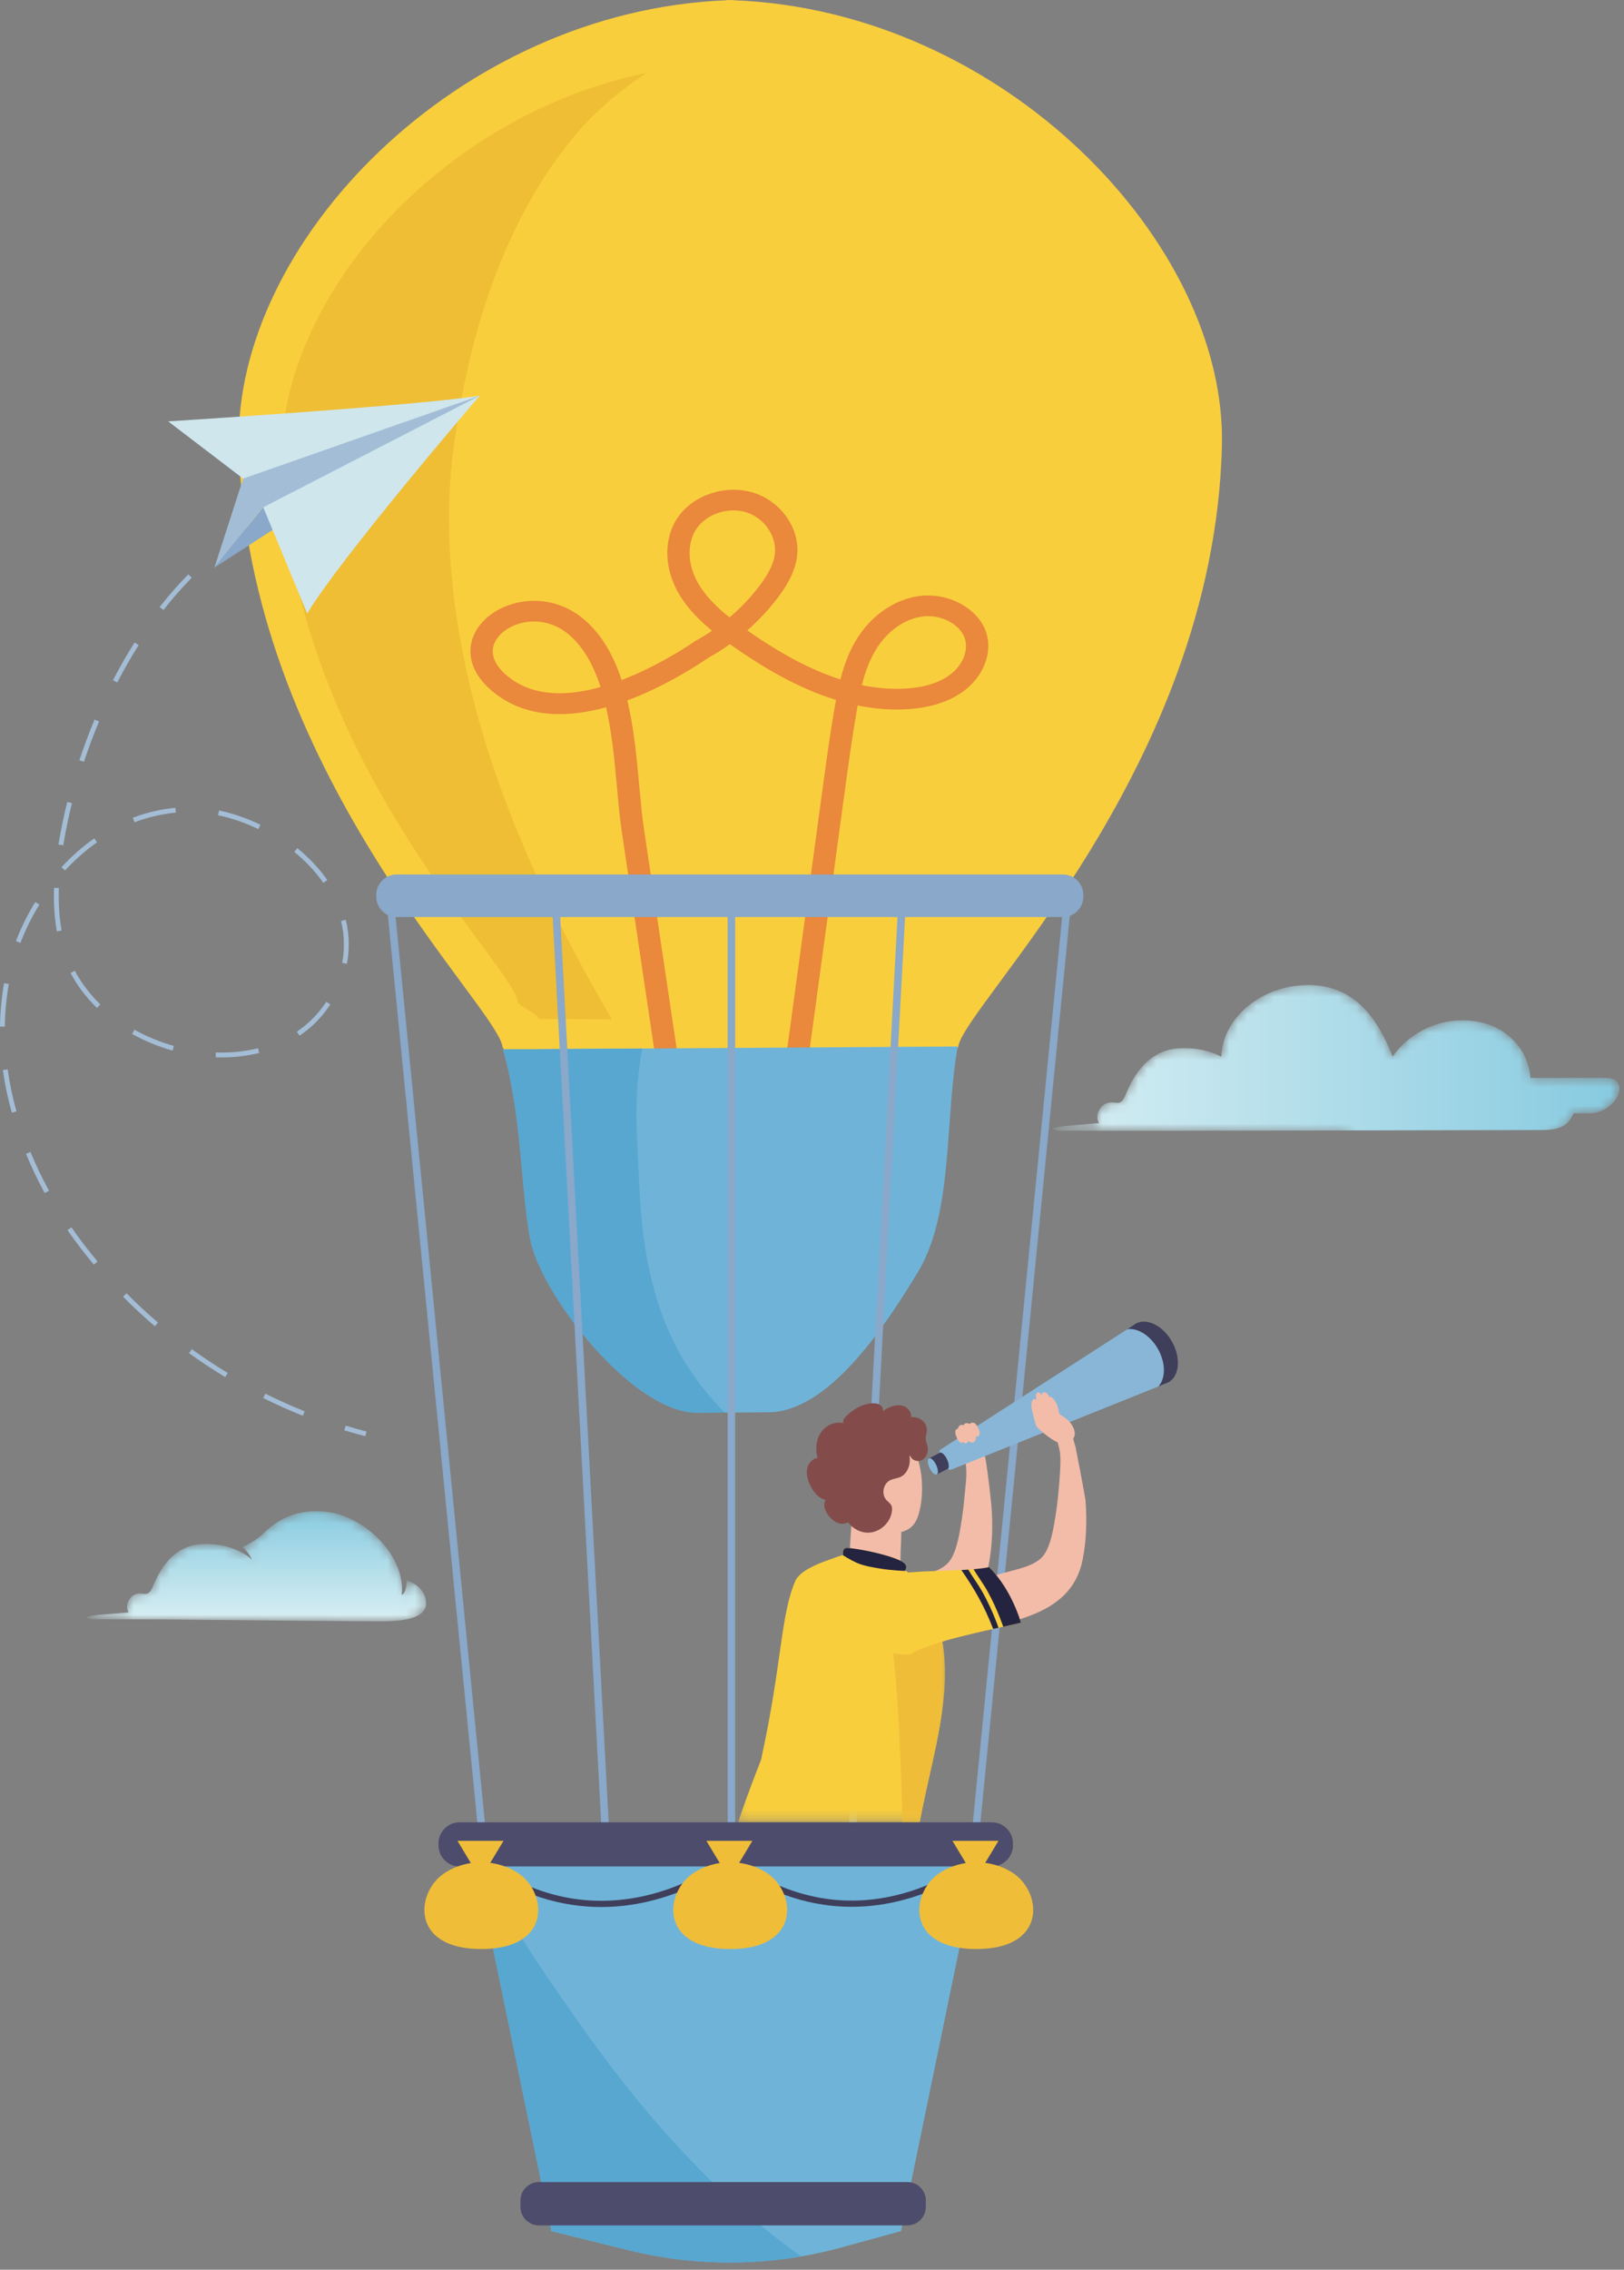<?xml version="1.0" encoding="UTF-8"?>
<svg width="179px" height="250px" viewBox="0 0 179 250" version="1.1" xmlns="http://www.w3.org/2000/svg" xmlns:xlink="http://www.w3.org/1999/xlink">
    <rect x="0" y="0" width="179" height="250" fill="#808080" stroke="none"/>
    <title>idea 1</title>
    <defs>
        <polygon id="path-1" points="0.151 0.169 23.153 0.169 23.153 42.743 0.151 42.743"></polygon>
        <path d="M8.433,12.006 L0.856,11.986 C0.856,11.986 -0.983,11.732 1.938,11.484 C4.935,11.229 4.935,11.229 4.935,11.229 C4.935,11.229 4.37,10.367 5.335,9.434 C6.441,8.668 6.979,9.872 7.582,8.444 C8.083,7.258 9.464,3.886 13.022,3.71 C16.687,3.529 18.537,5.435 18.537,5.435 C18.537,5.435 18.077,4.398 17.444,4.045 C17.444,4.045 18.752,3.566 19.901,2.442 C21.061,1.306 23.361,-0.407 27.192,0.223 C31.138,0.873 35.527,5.108 35.039,9.302 C35.039,9.302 35.574,9.226 35.579,7.709 C35.579,7.709 37.722,8.262 37.726,10.264 C37.73,12.266 33.818,12.181 33.148,12.215 C32.482,12.249 8.433,12.006 8.433,12.006" id="path-3"></path>
        <linearGradient x1="50%" y1="100.001%" x2="50%" y2="-1.81035222e-05%" id="linearGradient-5">
            <stop stop-color="#D9EFF3" offset="0%"></stop>
            <stop stop-color="#86CAE0" offset="100%"></stop>
        </linearGradient>
        <path d="M61.123,10.453 L52.715,10.453 C52.475,6.96 49.543,4.101 45.233,4.101 C41.998,4.101 39.146,5.751 37.529,8.099 C35.871,3.859 33.3,0.215 28.226,0.215 C23.066,0.215 18.765,3.847 18.647,8.104 C17.64,7.589 16.1,7.081 14.025,7.183 C10.125,7.376 8.613,11.07 8.063,12.371 C7.403,13.936 6.813,12.616 5.601,13.455 C4.543,14.478 5.162,15.422 5.162,15.422 C5.162,15.422 5.162,15.422 1.879,15.701 C-1.323,15.973 0.693,16.252 0.693,16.252 L8.996,16.274 C8.996,16.274 24.637,16.432 32.153,16.487 C32.802,16.922 33.563,17.186 34.261,17.186 L53.229,17.186 C54.517,17.186 56.208,16.29 57.07,15.076 C57.247,14.825 57.378,14.579 57.464,14.343 L59.366,14.343 C60.479,14.343 61.796,13.524 62.315,12.48 C62.859,11.387 62.333,10.453 61.123,10.453" id="path-6"></path>
        <linearGradient x1="5.64214221e-06%" y1="50%" x2="100%" y2="50%" id="linearGradient-8">
            <stop stop-color="#D9EFF3" offset="0%"></stop>
            <stop stop-color="#86CAE0" offset="100%"></stop>
        </linearGradient>
    </defs>
    <g id="Page-1" stroke="none" stroke-width="1" fill="none" fill-rule="evenodd">
        <g id="idea-1">
            <path d="M80.105,0.029 L80.105,0 C80.238,0.003 80.37,0.011 80.503,0.015 C80.635,0.011 80.767,0.003 80.9,0 L80.9,0.029 C110.653,1.19 135.243,26.802 134.682,49.148 C133.79,84.652 106.342,110.659 105.62,115.272 C105.507,115.993 103.102,116.721 103.097,117.449 L80.9,117.604 L80.9,117.609 L80.503,117.607 L80.105,117.609 L80.105,117.604 L57.908,117.449 C57.904,116.721 55.499,115.993 55.386,115.272 C54.663,110.659 27.216,84.652 26.324,49.148 C25.762,26.802 50.352,1.19 80.105,0.029" id="Fill-3" fill="#F9CE3D"></path>
            <path d="M67.447,112.284 L59.316,112.227 C59.312,111.574 57.158,110.922 57.057,110.277 C56.41,106.146 31.827,82.853 31.028,51.055 C30.576,33.059 48.338,12.701 71.297,8.024 C70.941,8.248 70.59,8.48 70.246,8.723 C67.613,10.58 65.192,12.687 63.15,15.184 C59.001,20.258 56.102,25.965 53.944,32.142 C52.069,37.509 50.876,43.1 50.076,48.722 C48.956,56.59 49.537,64.518 51.085,72.293 C53.9,86.44 60.197,99.867 67.447,112.284" id="Fill-4" fill="#EFBE34"></path>
            <path d="M54.353,71.306 C54.571,70.198 55.664,69.181 57.135,68.719 C59.036,68.119 61.097,68.547 62.654,69.855 C64.33,71.258 65.437,73.32 66.198,75.673 C62.672,76.661 58.986,76.785 56.206,74.678 C54.774,73.592 54.133,72.427 54.353,71.306 Z M77.018,64.363 C75.745,62.232 75.665,59.802 76.816,58.17 C77.67,56.958 79.255,56.231 80.819,56.221 C81.326,56.218 81.831,56.29 82.308,56.446 C84.257,57.081 85.62,59.069 85.411,60.972 C85.261,62.335 84.387,63.63 83.743,64.485 C82.776,65.769 81.656,66.951 80.417,68.004 C79.106,66.967 77.864,65.778 77.018,64.363 Z M94.997,75.465 C95.329,74.138 95.771,72.868 96.457,71.699 C97.678,69.617 99.604,68.202 101.607,67.914 C101.822,67.881 102.038,67.866 102.253,67.865 C104.171,67.853 106.018,68.982 106.397,70.499 C106.723,71.808 106.028,73.356 104.668,74.352 C103.443,75.249 101.747,75.755 99.626,75.854 C98.047,75.928 96.501,75.776 94.997,75.465 Z M54.645,76.44 C58.188,79.123 62.629,79.052 66.805,77.903 C67.467,80.808 67.754,83.958 68.01,86.783 C68.163,88.467 68.307,90.058 68.516,91.458 L72.317,116.981 L74.756,116.669 L70.955,91.146 C70.754,89.806 70.613,88.244 70.463,86.591 C70.191,83.598 69.889,80.263 69.147,77.145 C72.838,75.775 76.122,73.776 78.11,72.434 L78.107,72.431 C78.914,71.98 79.701,71.491 80.452,70.952 C80.633,71.081 80.814,71.206 80.991,71.329 C83.875,73.33 87.739,75.738 92.145,77.091 C92.089,77.4 92.035,77.707 91.982,78.011 C91.448,81.127 91.016,84.302 90.599,87.371 L86.622,116.594 L89.064,116.876 L93.042,87.653 C93.456,84.601 93.886,81.447 94.414,78.367 C94.452,78.144 94.491,77.923 94.53,77.702 C96.214,78.046 97.963,78.217 99.748,78.127 C102.392,78.004 104.56,77.334 106.196,76.136 C108.286,74.605 109.331,72.133 108.796,69.986 C108.087,67.151 104.627,65.173 101.229,65.663 C98.471,66.063 95.878,67.912 94.293,70.616 C93.509,71.953 93.002,73.388 92.63,74.838 C88.664,73.567 85.127,71.351 82.47,69.509 C82.435,69.484 82.4,69.46 82.365,69.435 C83.624,68.332 84.767,67.107 85.762,65.786 C86.563,64.722 87.651,63.091 87.86,61.2 C88.184,58.251 86.15,55.283 83.128,54.297 C80.104,53.315 76.505,54.443 74.754,56.928 C73.112,59.256 73.155,62.607 74.863,65.466 C75.811,67.05 77.115,68.352 78.488,69.473 C77.861,69.898 77.213,70.292 76.547,70.652 L76.555,70.665 C75.044,71.679 71.992,73.576 68.518,74.903 C67.641,72.244 66.335,69.866 64.309,68.166 C62.075,66.296 59.101,65.697 56.345,66.562 C54.004,67.299 52.313,68.961 51.931,70.9 C51.709,72.033 51.765,74.257 54.645,76.44 L54.645,76.44 Z" id="Fill-5" fill="#EA883B"></path>
            <path d="M55.448,115.581 L105.557,115.265 C105.399,116.175 105.272,117.078 105.166,117.972 C104.268,125.575 104.675,134.366 101.132,140.188 C97.724,145.788 91.442,155.515 84.69,155.557 L76.854,155.607 C70.223,155.648 60.793,144.162 58.72,137.574 C58.427,136.644 58.29,135.681 58.154,134.713 C57.395,129.327 57.325,122.182 55.448,115.581" id="Fill-6" fill="#6FB4D8"></path>
            <path d="M93.385,150.788 C93.115,150.687 92.844,150.586 92.57,150.491 C92.802,150.572 92.979,150.634 93.112,150.681 C93.226,150.724 93.327,150.761 93.39,150.783 L93.385,150.788" id="Fill-7" fill="#57A7D1"></path>
            <path d="M70.811,115.484 C70.781,115.594 70.755,115.704 70.735,115.816 C70.159,118.999 70.068,122.153 70.222,125.373 C70.358,128.22 70.446,131.091 70.693,133.929 C71.195,139.703 72.593,145.512 75.758,150.445 C76.948,152.3 78.332,154.035 79.893,155.588 C78.268,155.598 76.854,155.607 76.854,155.607 C70.223,155.648 60.793,144.162 58.72,137.574 C58.427,136.644 58.29,135.681 58.154,134.713 C57.395,129.327 57.325,122.182 55.448,115.581 L70.811,115.484" id="Fill-8" fill="#57A7D1"></path>
            <path d="M43.712,101.005 L117.168,101.005 C118.4,101.005 119.408,99.997 119.408,98.765 L119.408,98.562 C119.408,97.33 118.4,96.322 117.168,96.322 L43.712,96.322 C42.48,96.322 41.472,97.33 41.472,98.562 L41.472,98.765 C41.472,99.997 42.48,101.005 43.712,101.005" id="Fill-9" fill="#89A8CA"></path>
            <path d="M60.769,245.744 L69.269,247.845 C77.001,249.755 85.042,249.654 92.731,247.547 L99.314,245.744 L108.124,203.057 L51.959,203.057 L60.769,245.744" id="Fill-10" fill="#6FB4D8"></path>
            <path d="M63.56,222.427 C70.452,232.3 78.658,241.727 88.319,248.529 C82,249.619 75.534,249.393 69.269,247.845 L60.769,245.744 L51.959,203.057 L52.514,203.057 C54.819,210.174 59.482,216.586 63.56,222.427" id="Fill-11" fill="#57A7D1"></path>
            <path d="M59.395,245.114 L100.013,245.114 C101.131,245.114 102.046,244.199 102.046,243.081 L102.046,242.373 C102.046,241.255 101.131,240.34 100.013,240.34 L59.395,240.34 C58.277,240.34 57.362,241.255 57.362,242.373 L57.362,243.081 C57.362,244.199 58.277,245.114 59.395,245.114" id="Fill-12" fill="#4D4C6C"></path>
            <path d="M66.27,210.046 C73.598,210.046 79.074,206.359 80.345,205.423 C85.178,208.863 89.817,210.022 93.867,210.023 C102.143,210.024 107.975,205.19 108.061,205.116 C108.226,204.977 108.228,204.748 108.068,204.606 C107.906,204.463 107.643,204.462 107.479,204.601 C107.447,204.627 104.289,207.271 99.413,208.586 C92.906,210.343 86.578,209.026 80.605,204.672 C80.443,204.554 80.204,204.56 80.051,204.686 C80.019,204.713 76.781,207.336 71.828,208.63 C65.216,210.358 58.834,209.026 52.859,204.672 C52.683,204.544 52.42,204.564 52.272,204.717 C52.124,204.869 52.147,205.097 52.323,205.225 C57.284,208.84 62.08,210.046 66.27,210.046" id="Fill-13" fill="#3F3E5B"></path>
            <polyline id="Fill-14" fill="#89A8CA" points="107.904 202.331 118.156 98.418 117.335 98.309 107.082 202.222 107.904 202.331"></polyline>
            <polyline id="Fill-15" fill="#89A8CA" points="94.329 202.307 99.871 98.873 99.043 98.814 93.5 202.247 94.329 202.307"></polyline>
            <polyline id="Fill-16" fill="#89A8CA" points="52.769 202.331 53.591 202.222 43.338 98.309 42.516 98.418 52.769 202.331"></polyline>
            <polyline id="Fill-17" fill="#89A8CA" points="66.344 202.307 67.172 202.247 61.63 98.814 60.802 98.873 66.344 202.307"></polyline>
            <polygon id="Fill-18" fill="#89A8CA" points="80.198 202.037 81.029 202.037 81.029 98.663 80.198 98.663"></polygon>
            <path d="M118.479,159.162 C117.779,159.199 117.521,159.52 116.789,159.704 C116.985,160.539 116.822,162.596 116.697,163.999 C116.613,164.953 116.508,165.907 116.357,166.853 C116.149,168.157 115.839,170.269 115.003,171.341 C114.095,172.505 112.034,172.848 110.666,173.243 C109.034,173.713 107.383,174.121 105.728,174.509 C104.298,174.843 102.864,175.159 101.426,175.46 C101.041,175.541 99.954,175.558 99.65,175.824 C99.649,175.824 97.557,177.649 98.731,179.419 C99.907,181.189 103.689,180.374 103.689,180.374 C105.523,180.11 107.346,179.717 109.139,179.262 C113.698,178.108 118.338,176.871 119.338,171.749 C119.751,169.632 119.808,167.463 119.651,165.315 C119.623,164.923 118.533,159.159 118.479,159.162" id="Fill-19" fill="#F3BCA9"></path>
            <path d="M108.623,160.7 C108.547,160.297 108.477,160.044 108.423,160.047 C107.723,160.084 106.957,160.207 106.224,160.391 C106.729,161.747 106.453,163.236 106.328,164.64 C106.244,165.594 106.139,166.547 105.988,167.493 C105.78,168.797 105.47,170.909 104.634,171.981 C103.727,173.145 101.665,173.488 100.297,173.883 C98.665,174.354 97.014,174.762 95.359,175.149 C93.929,175.484 92.495,175.8 91.057,176.101 C90.672,176.182 89.585,176.199 89.28,176.464 C89.28,176.464 87.188,178.289 88.363,180.059 C89.538,181.829 93.32,181.014 93.32,181.014 C95.154,180.751 96.977,180.357 98.77,179.903 C103.328,178.748 107.969,177.511 108.969,172.389 C109.382,170.273 109.439,168.103 109.283,165.956 C109.254,165.563 108.897,162.155 108.623,160.7" id="Fill-20" fill="#F3BCA9"></path>
            <g id="Group-26" transform="translate(81.002, 157.848)">
                <mask id="mask-2" fill="white">
                    <use xlink:href="#path-1"></use>
                </mask>
                <g id="Clip-22"></g>
                <path d="M12.91,9.058 C12.918,8.95 12.926,8.84 12.937,8.732 C12.82,8.577 12.71,8.417 12.611,8.249 C11.742,6.772 11.655,4.86 12.444,3.346 C13.362,1.586 17.059,-0.95 18.87,0.708 C20.767,2.445 20.982,6.641 20.226,9.019 C20.092,9.439 19.904,9.851 19.605,10.179 C19.271,10.544 18.826,10.771 18.341,10.892 C18.348,11.929 18.231,13.05 18.258,13.993 C18.291,15.124 18.331,16.462 17.833,17.143 C17.423,17.704 16.838,17.532 16.327,17.334 C15.168,16.886 13.921,16.348 13.139,14.736 C12.959,14.365 12.808,13.939 12.739,13.468 C12.657,12.908 12.694,12.321 12.732,11.751 C12.792,10.853 12.851,9.956 12.91,9.058" id="Fill-21" fill="#F3BCA9" mask="url(#mask-2)"></path>
                <path d="M23.136,27.305 C23.319,22.496 21.982,17.652 18.987,15.256 C18.987,15.256 18.906,15.218 18.762,15.154 C18.97,14.75 18.993,14.385 18.101,13.99 C16.427,13.25 13.421,12.714 12.461,12.647 C11.932,12.611 11.905,12.975 11.909,13.437 C11.397,13.555 10.867,13.787 10.415,13.941 C8.964,14.435 7.116,15.23 6.658,16.288 C5.016,20.079 5.213,25.342 2.883,35.984 C1.183,40.342 -0.024,43.697 0.171,43.949 C0.689,44.62 14.872,48.794 18.294,48.561 C18.395,48.577 18.496,48.594 18.595,48.609 C20.248,48.859 19.89,46.269 19.934,45.868 C20.614,39.667 22.9,33.54 23.136,27.305" id="Fill-23" fill="#F9CE3D" mask="url(#mask-2)"></path>
                <path d="M13.427,14.285 C14.276,14.655 15.242,14.794 16.149,14.944 C17.104,15.103 18.906,15.218 18.762,15.154 C18.97,14.75 18.993,14.385 18.101,13.99 C16.427,13.25 13.421,12.714 12.461,12.647 C11.932,12.611 11.905,12.975 11.909,13.437 C11.869,13.446 12.855,14.036 13.427,14.285" id="Fill-24" fill="#242441" mask="url(#mask-2)"></path>
                <path d="M23.136,27.305 C23.307,22.792 22.14,18.25 19.522,15.727 C19.518,17.216 18.458,18.719 16.593,18.553 C17.863,25.23 18.086,32.006 18.351,38.775 C18.468,41.77 18.494,44.72 18.382,47.715 C18.372,48.001 18.364,48.287 18.36,48.571 C18.439,48.584 18.518,48.597 18.595,48.609 C20.248,48.859 19.89,46.269 19.934,45.868 C20.614,39.667 22.9,33.54 23.136,27.305" id="Fill-25" fill="#F0BD39" mask="url(#mask-2)"></path>
            </g>
            <polyline id="Fill-27" fill="#3F3E5B" points="108.73 159.573 103.272 162.391 102.347 160.656 107.806 157.837 108.73 159.573"></polyline>
            <path d="M129.139,147.904 C128.171,146.113 126.383,145.182 125.146,145.826 C125.038,145.882 124.94,145.953 124.847,146.029 L103.694,159.641 C103.549,159.734 103.5,159.923 103.581,160.076 L104.453,161.712 C104.533,161.862 104.712,161.928 104.87,161.864 L128.405,152.418 L128.475,152.39 L128.655,152.317 L128.653,152.313 L128.655,152.312 C129.892,151.669 130.109,149.695 129.139,147.904" id="Fill-28" fill="#89B6D7"></path>
            <path d="M129.223,147.857 C128.251,146.06 126.456,145.126 125.215,145.772 C125.106,145.828 125.008,145.899 124.915,145.975 L124.253,146.401 C125.425,146.234 126.85,147.135 127.679,148.668 C128.505,150.194 128.47,151.85 127.681,152.711 L128.486,152.388 L128.557,152.36 L128.737,152.287 L128.735,152.283 L128.737,152.282 C129.978,151.636 130.196,149.655 129.223,147.857" id="Fill-29" fill="#3F3E5B"></path>
            <path d="M115.585,153.733 C115.523,153.566 115.383,153.429 115.213,153.371 C115.18,153.359 115.144,153.35 115.109,153.348 C115.067,153.345 115.026,153.349 114.988,153.365 C114.93,153.39 114.885,153.442 114.859,153.5 C114.834,153.555 114.834,153.616 114.815,153.671 C114.769,153.635 114.757,153.565 114.717,153.52 C114.667,153.463 114.603,153.42 114.531,153.397 C114.457,153.374 114.372,153.358 114.306,153.399 C114.183,153.474 114.198,153.674 114.195,153.798 C114.191,153.937 114.201,154.077 114.223,154.214 C114.178,154.172 114.126,154.135 114.067,154.113 C114.04,154.103 114.012,154.095 113.983,154.095 C113.876,154.097 113.806,154.206 113.769,154.305 C113.64,154.65 113.665,155.041 113.767,155.39 C113.875,155.759 113.939,156.139 114.05,156.506 C114.102,156.682 114.126,156.867 114.206,157.034 C114.297,157.223 114.464,157.361 114.62,157.498 C115.167,157.977 115.733,158.427 116.378,158.773 C116.447,158.81 116.513,158.841 116.58,158.87 L116.857,159.977 L118.6,159.609 L118.288,158.46 L118.306,158.44 C118.466,158.189 118.506,157.894 118.433,157.607 C118.366,157.346 118.233,157.083 118.083,156.859 C118.007,156.746 117.927,156.632 117.828,156.541 C117.613,156.343 117.392,156.15 117.142,155.993 C117.031,155.923 116.92,155.855 116.82,155.766 C116.742,155.697 116.701,155.622 116.698,155.52 C116.69,155.272 116.59,155.042 116.543,154.802 C116.534,154.759 116.51,154.718 116.491,154.677 C116.365,154.42 116.183,154.113 115.952,153.934 C115.89,153.885 115.816,153.848 115.736,153.836 C115.692,153.829 115.652,153.847 115.619,153.806 L115.585,153.733" id="Fill-30" fill="#F3BCA9"></path>
            <path d="M105.711,158.772 C105.771,158.839 105.843,158.903 105.932,158.92 C106.021,158.936 106.127,158.885 106.139,158.796 C106.182,158.901 106.292,158.976 106.406,158.98 C106.521,158.984 106.634,158.916 106.684,158.814 C106.699,158.783 106.713,158.745 106.747,158.736 C106.786,158.724 106.821,158.76 106.852,158.788 C107.002,158.927 107.26,158.915 107.412,158.779 C107.564,158.643 107.605,158.41 107.534,158.219 C107.663,158.281 107.828,158.218 107.909,158.102 C107.991,157.987 108,157.833 107.97,157.695 C107.939,157.557 107.873,157.429 107.812,157.301 C107.722,157.112 107.635,156.908 107.464,156.784 C107.294,156.659 107.009,156.661 106.908,156.845 C106.776,156.787 106.633,156.735 106.491,156.754 C106.348,156.773 106.208,156.885 106.207,157.027 C106.113,156.909 105.917,156.913 105.795,157.003 C105.673,157.093 105.611,157.242 105.573,157.387 C105.261,157.342 105.272,157.793 105.327,157.978 C105.411,158.262 105.51,158.546 105.711,158.772" id="Fill-31" fill="#F3BCA9"></path>
            <path d="M95.17,177.891 C95.35,177.518 94.89,174.728 97.059,173.804 C99.539,172.748 105.873,173.248 109.015,172.616 C110.675,174.252 111.846,176.542 112.535,178.726 C109.534,179.453 102.767,180.714 100.392,182.169 C100.16,182.312 98.427,182.211 97.824,181.898 C96.008,180.955 95.323,179.541 95.17,177.891" id="Fill-32" fill="#F9CE3D"></path>
            <path d="M108.869,175.31 C109.387,176.258 109.839,177.242 110.235,178.246 C110.356,178.552 110.47,178.861 110.581,179.172 C111.323,179.007 111.991,178.858 112.535,178.726 C111.846,176.542 110.675,174.252 109.015,172.616 C108.517,172.716 107.939,172.788 107.309,172.842 C107.803,173.677 108.404,174.46 108.869,175.31" id="Fill-33" fill="#242441"></path>
            <path d="M109.468,179.419 C109.668,179.375 109.864,179.331 110.057,179.288 C110,179.129 109.946,178.969 109.886,178.81 C109.414,177.558 108.853,176.341 108.189,175.18 C107.739,174.394 107.176,173.671 106.728,172.886 C106.479,172.902 106.224,172.917 105.963,172.93 C107.506,175.163 108.533,176.997 109.468,179.419" id="Fill-34" fill="#242441"></path>
            <path d="M102.274,159.726 C102.31,159.18 101.945,158.742 102.055,158.228 C102.167,157.71 102.261,157.266 101.949,156.782 C101.63,156.285 100.999,156.008 100.417,156.108 C100.514,155.534 100.035,154.979 99.472,154.831 C98.91,154.682 98.309,154.857 97.793,155.124 C97.618,155.214 97.445,155.32 97.326,155.477 C97.398,155.199 97.231,154.899 96.99,154.744 C96.748,154.589 96.447,154.554 96.16,154.564 C95.082,154.6 94.096,155.199 93.309,155.937 C93.079,156.153 92.843,156.463 92.961,156.756 C92.03,156.514 91,157.003 90.467,157.805 C89.935,158.607 89.86,159.654 90.114,160.582 C89.521,160.653 89.068,161.206 88.959,161.793 C88.85,162.381 89.022,162.986 89.27,163.53 C89.617,164.29 90.189,165.032 91.004,165.215 C90.712,165.63 90.876,166.211 91.132,166.649 C91.538,167.345 92.285,167.959 93.077,167.813 C93.217,167.787 93.349,167.736 93.472,167.669 C94.001,168.385 94.879,168.855 95.774,168.812 C97.046,168.751 98.19,167.664 98.315,166.396 C98.335,166.2 98.331,165.995 98.246,165.817 C98.131,165.574 97.887,165.423 97.704,165.224 C97.125,164.595 97.338,163.428 98.102,163.044 C98.462,162.863 98.886,162.845 99.252,162.675 C99.958,162.348 100.306,161.505 100.281,160.727 C100.278,160.611 100.264,160.502 100.253,160.391 C100.274,160.365 100.3,160.344 100.319,160.316 C100.437,160.79 101.035,161.039 101.494,160.871 C101.952,160.702 102.241,160.213 102.274,159.726" id="Fill-35" fill="#834C4B"></path>
            <path d="M103.18,161.343 C103.416,161.836 103.446,162.314 103.248,162.409 C103.049,162.504 102.696,162.181 102.459,161.688 C102.223,161.194 102.193,160.717 102.392,160.622 C102.59,160.527 102.944,160.85 103.18,161.343" id="Fill-36" fill="#89B6D7"></path>
            <path d="M104.378,160.726 C104.614,161.219 104.645,161.696 104.445,161.791 C104.247,161.887 103.894,161.564 103.658,161.07 C103.421,160.577 103.391,160.1 103.59,160.005 C103.789,159.909 104.141,160.232 104.378,160.726" id="Fill-37" fill="#3F3E5B"></path>
            <path d="M50.657,205.579 L109.323,205.579 C110.603,205.579 111.649,204.532 111.649,203.253 L111.649,203.042 C111.649,201.763 110.603,200.716 109.323,200.716 L50.657,200.716 C49.377,200.716 48.33,201.763 48.33,203.042 L48.33,203.253 C48.33,204.532 49.377,205.579 50.657,205.579" id="Fill-38" fill="#4D4C6C"></path>
            <path d="M102.988,206.747 C103.921,205.91 105.211,205.4 106.451,205.202 L104.98,202.757 L110.053,202.757 L108.594,205.181 C109.885,205.359 111.248,205.873 112.223,206.747 C114.853,209.104 115.041,214.675 107.606,214.675 C100.17,214.675 100.358,209.104 102.988,206.747" id="Fill-39" fill="#F0BD39"></path>
            <path d="M75.866,206.747 C76.799,205.91 78.089,205.4 79.33,205.202 L77.858,202.757 L82.931,202.757 L81.472,205.181 C82.763,205.359 84.126,205.873 85.101,206.747 C87.731,209.104 87.919,214.675 80.484,214.675 C73.048,214.675 73.236,209.104 75.866,206.747" id="Fill-40" fill="#F0BD39"></path>
            <path d="M48.432,206.747 C49.366,205.91 50.655,205.4 51.896,205.202 L50.424,202.757 L55.498,202.757 L54.039,205.181 C55.33,205.359 56.693,205.873 57.668,206.747 C60.298,209.104 60.485,214.675 53.05,214.675 C45.615,214.675 45.803,209.104 48.432,206.747" id="Fill-41" fill="#F0BD39"></path>
            <path d="M29.25,153.508 C30.663,154.212 32.119,154.864 33.576,155.445 L33.379,155.939 C31.908,155.352 30.438,154.695 29.012,153.985 L29.25,153.508 Z M21.143,148.607 C22.422,149.53 23.752,150.41 25.097,151.223 L24.821,151.679 C23.464,150.858 22.122,149.97 20.832,149.039 L21.143,148.607 Z M13.944,142.452 C15.051,143.569 16.22,144.654 17.417,145.677 L17.071,146.082 C15.863,145.05 14.683,143.955 13.565,142.826 L13.944,142.452 Z M7.877,135.184 C8.321,135.83 8.785,136.468 9.257,137.082 C9.743,137.716 10.246,138.344 10.752,138.948 L10.344,139.29 C9.833,138.68 9.324,138.046 8.834,137.406 C8.357,136.785 7.888,136.139 7.438,135.486 L7.877,135.184 Z M3.358,126.881 C3.949,128.317 4.636,129.753 5.398,131.151 L4.931,131.406 C4.159,129.992 3.464,128.538 2.865,127.084 L3.358,126.881 Z M23.793,115.926 C25.405,115.979 26.971,115.821 28.445,115.457 L28.573,115.974 C27.05,116.35 25.437,116.513 23.775,116.458 L23.793,115.926 Z M35.968,110.341 L36.413,110.633 C35.512,112.004 34.337,113.194 33.015,114.075 L32.719,113.632 C33.983,112.79 35.106,111.652 35.968,110.341 Z M14.821,113.417 C16.179,114.176 17.638,114.776 19.159,115.202 L19.015,115.715 C17.454,115.277 15.956,114.661 14.561,113.882 L14.821,113.417 Z M0.315,117.862 L0.842,117.788 C1.055,119.31 1.382,120.865 1.813,122.411 L1.301,122.554 C0.863,120.986 0.531,119.407 0.315,117.862 Z M37.593,101.442 L38.11,101.315 C38.335,102.227 38.446,103.157 38.441,104.077 C38.437,104.766 38.369,105.464 38.238,106.153 L37.716,106.053 C37.84,105.397 37.905,104.731 37.909,104.074 C37.913,103.198 37.807,102.312 37.593,101.442 Z M8.248,106.919 C8.958,108.261 9.903,109.511 11.058,110.634 L10.688,111.016 C9.492,109.854 8.513,108.559 7.778,107.168 L8.248,106.919 Z M0.449,108.293 L0.974,108.387 C0.699,109.908 0.55,111.487 0.532,113.08 L0,113.074 C0.018,111.451 0.17,109.843 0.449,108.293 Z M32.77,93.42 C34.075,94.482 35.187,95.663 36.074,96.931 L35.638,97.237 C34.779,96.009 33.701,94.864 32.434,93.833 L32.77,93.42 Z M3.885,99.358 L4.339,99.637 C3.517,100.974 2.814,102.393 2.248,103.857 L1.752,103.665 C2.329,102.171 3.047,100.722 3.885,99.358 Z M5.956,97.788 L6.488,97.804 C6.434,99.497 6.532,101.032 6.789,102.495 L6.265,102.586 C6.002,101.087 5.901,99.517 5.956,97.788 Z M24.148,89.27 C25.683,89.594 27.215,90.123 28.702,90.841 L28.47,91.32 C27.022,90.621 25.531,90.106 24.038,89.791 L24.148,89.27 Z M10.39,92.34 L10.695,92.775 C9.443,93.655 8.257,94.699 7.171,95.88 L6.779,95.52 C7.891,94.311 9.106,93.241 10.39,92.34 Z M14.721,90.039 C16.215,89.478 17.766,89.121 19.332,88.978 L19.382,89.508 C17.862,89.648 16.357,89.994 14.908,90.538 L14.828,90.568 L14.637,90.071 L14.721,90.039 Z M7.414,88.333 L7.931,88.461 C7.601,89.788 7.317,91.125 7.086,92.434 C7.046,92.657 7.008,92.88 6.971,93.104 L6.446,93.018 C6.483,92.792 6.522,92.566 6.561,92.341 C6.795,91.02 7.082,89.672 7.414,88.333 Z M10.426,79.258 L10.917,79.463 C10.309,80.912 9.749,82.407 9.252,83.907 L8.747,83.739 C9.248,82.226 9.813,80.718 10.426,79.258 Z M14.835,70.773 L15.284,71.058 C14.455,72.363 13.661,73.746 12.924,75.167 L12.451,74.923 C13.195,73.487 13.997,72.09 14.835,70.773 Z M20.755,63.261 L21.134,63.635 C20.057,64.727 19.007,65.923 18.014,67.19 L17.596,66.861 C18.601,65.579 19.664,64.368 20.755,63.261 L20.755,63.261 Z" id="Fill-42" fill="#A4BDD6"></path>
            <path d="M38.101,157.031 C38.854,157.259 39.627,157.475 40.398,157.673 L40.265,158.189 C39.487,157.989 38.707,157.771 37.947,157.54 L38.101,157.031" id="Fill-43" fill="#A4BDD6"></path>
            <polyline id="Fill-44" fill="#89A8CA" points="23.632 62.52 52.874 43.582 29.013 55.876 23.632 62.52"></polyline>
            <path d="M18.536,46.411 C18.536,46.411 46.093,44.683 52.874,43.582 C52.874,43.582 37.599,61.349 33.861,67.574 L29.013,55.876 L26.799,52.716 L18.536,46.411" id="Fill-45" fill="#CFE6ED"></path>
            <polyline id="Fill-46" fill="#A4BDD6" points="23.632 62.52 29.013 55.876 52.874 43.582 26.799 52.716 23.632 62.52"></polyline>
            <g id="Group-49" transform="translate(9.235, 166.363)">
                <mask id="mask-4" fill="white">
                    <use xlink:href="#path-3"></use>
                </mask>
                <g id="Clip-48"></g>
                <path d="M8.433,12.006 L0.856,11.986 C0.856,11.986 -0.983,11.732 1.938,11.484 C4.935,11.229 4.935,11.229 4.935,11.229 C4.935,11.229 4.37,10.367 5.335,9.434 C6.441,8.668 6.979,9.872 7.582,8.444 C8.083,7.258 9.464,3.886 13.022,3.71 C16.687,3.529 18.537,5.435 18.537,5.435 C18.537,5.435 18.077,4.398 17.444,4.045 C17.444,4.045 18.752,3.566 19.901,2.442 C21.061,1.306 23.361,-0.407 27.192,0.223 C31.138,0.873 35.527,5.108 35.039,9.302 C35.039,9.302 35.574,9.226 35.579,7.709 C35.579,7.709 37.722,8.262 37.726,10.264 C37.73,12.266 33.818,12.181 33.148,12.215 C32.482,12.249 8.433,12.006 8.433,12.006" id="Fill-47" fill="url(#linearGradient-5)" mask="url(#mask-4)"></path>
            </g>
            <g id="Group-52" transform="translate(115.972, 108.28)">
                <mask id="mask-7" fill="white">
                    <use xlink:href="#path-6"></use>
                </mask>
                <g id="Clip-51"></g>
                <path d="M52.715,10.453 C52.475,6.96 49.543,4.101 45.233,4.101 C41.998,4.101 39.146,5.751 37.529,8.099 C35.871,3.859 33.3,0.215 28.226,0.215 C23.066,0.215 18.765,3.847 18.647,8.104 C17.64,7.589 16.1,7.081 14.025,7.183 C10.125,7.376 8.613,11.07 8.063,12.371 C7.403,13.936 6.813,12.616 5.601,13.455 C4.543,14.478 5.162,15.422 5.162,15.422 C5.162,15.422 5.162,15.422 1.879,15.701 C-1.323,15.973 0.693,16.252 0.693,16.252 L8.996,16.274 C8.996,16.274 23.74,16.245 53.229,16.186 C54.517,16.186 56.208,16.29 57.07,15.076 C57.247,14.825 57.378,14.579 57.464,14.343 L59.366,14.343 C60.479,14.343 61.796,13.524 62.315,12.48 C62.859,11.387 62.333,10.453 61.123,10.453 L52.715,10.453 Z" id="Fill-50" fill="url(#linearGradient-8)" mask="url(#mask-7)"></path>
            </g>
        </g>
    </g>
</svg>